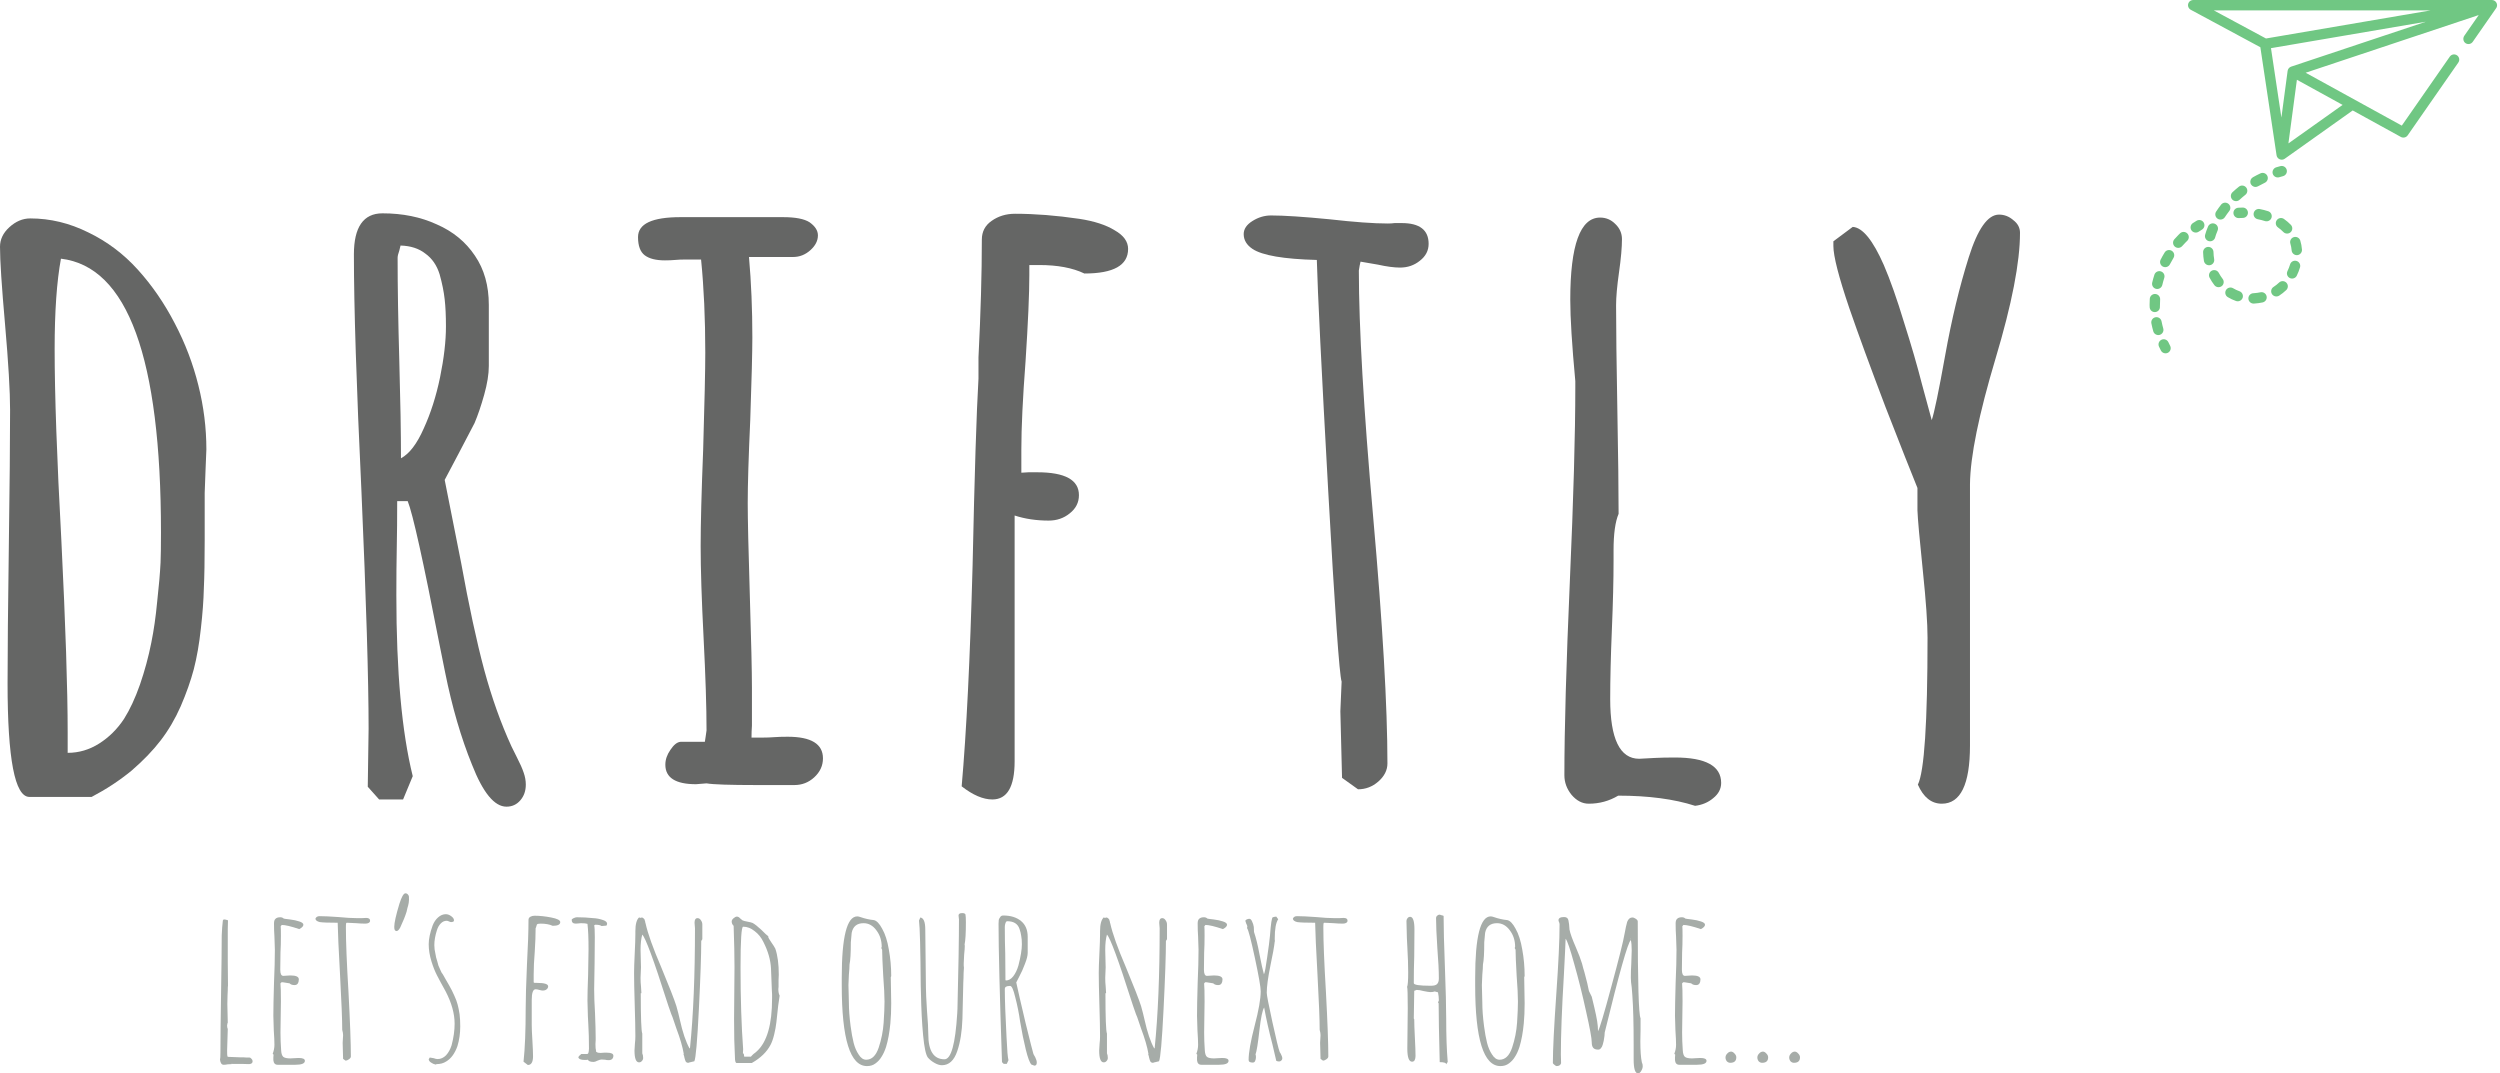 <svg width="375" height="161" viewBox="0 0 375 161" fill="none" xmlns="http://www.w3.org/2000/svg">
<path d="M0 37.022C0 39.056 0.252 42.934 0.757 48.656C1.261 54.419 1.513 58.7 1.513 61.497C1.513 66.032 1.45 72.855 1.324 81.967C1.198 91.037 1.135 97.881 1.135 102.501C1.135 113.859 2.228 119.538 4.413 119.538H13.744C15.93 118.394 17.926 117.08 19.733 115.596C21.499 114.071 22.949 112.566 24.084 111.083C25.261 109.557 26.269 107.841 27.11 105.934C27.951 103.984 28.602 102.14 29.064 100.403C29.527 98.623 29.884 96.567 30.136 94.236C30.388 92.033 30.535 90.041 30.577 88.261C30.662 86.438 30.703 84.065 30.703 81.141V73.957L30.83 70.524L30.956 67.409C30.956 64.188 30.556 60.989 29.758 57.81C28.959 54.589 27.782 51.495 26.227 48.529C24.672 45.52 22.823 42.828 20.679 40.455C18.536 38.082 16.056 36.217 13.24 34.861C10.424 33.462 7.524 32.763 4.539 32.763C3.404 32.763 2.354 33.208 1.387 34.098C0.462 34.946 0 35.92 0 37.022ZM10.15 109.811C10.15 103.412 9.835 93.834 9.205 81.077C8.532 68.702 8.196 59.124 8.196 52.343C8.196 46.749 8.511 42.235 9.142 38.802C19.145 39.989 24.147 53.678 24.147 79.869C24.147 81.861 24.126 83.366 24.084 84.383C24 86.036 23.831 87.985 23.579 90.231C23.369 92.478 23.075 94.533 22.697 96.398C22.276 98.517 21.709 100.615 20.994 102.691C20.28 104.726 19.481 106.442 18.599 107.841C17.59 109.366 16.35 110.595 14.879 111.528C13.408 112.46 11.832 112.926 10.15 112.926V109.811Z" fill="#656665"/>
<path d="M75.971 121C76.811 121 77.505 120.682 78.051 120.046C78.598 119.411 78.871 118.627 78.871 117.694C78.871 117.101 78.766 116.508 78.556 115.914C78.345 115.279 78.009 114.516 77.547 113.626L76.727 111.973C75.13 108.498 73.764 104.662 72.629 100.466C71.494 96.228 70.338 90.867 69.162 84.383L66.703 71.986L68.72 68.172L71.179 63.468C71.683 62.281 72.167 60.861 72.629 59.209C73.092 57.556 73.323 56.115 73.323 54.886V45.731C73.323 42.849 72.629 40.391 71.242 38.357C69.855 36.281 67.943 34.712 65.505 33.653C63.109 32.551 60.398 32 57.372 32C54.514 32 53.085 34.056 53.085 38.166C53.085 46.007 53.463 57.874 54.22 73.766C54.934 90.126 55.291 101.971 55.291 109.303L55.165 118.012L56.868 119.919H60.461L61.911 116.423C60.272 109.811 59.453 100.763 59.453 89.278C59.453 86.566 59.474 84.171 59.516 82.094C59.558 80.018 59.579 77.708 59.579 75.165H61.155C61.911 77.03 63.487 84.129 65.883 96.461L66.766 100.848C67.817 106.061 69.162 110.68 70.801 114.706C72.44 118.902 74.163 121 75.971 121ZM66.892 48.974C66.892 51.177 66.598 53.72 66.009 56.602C65.421 59.442 64.601 62.006 63.551 64.294C62.542 66.583 61.407 68.066 60.146 68.744C60.146 64.93 60.062 60.035 59.894 54.059C59.726 48.126 59.642 42.998 59.642 38.675C59.642 38.421 59.726 38.06 59.894 37.594L60.083 36.831C61.596 36.874 62.836 37.276 63.803 38.039C64.811 38.76 65.526 39.798 65.946 41.154C66.325 42.511 66.577 43.761 66.703 44.905C66.829 46.007 66.892 47.363 66.892 48.974Z" fill="#656665"/>
<path d="M112.79 103.136C112.79 100.805 112.685 96.207 112.474 89.341C112.264 82.476 112.159 77.856 112.159 75.483C112.159 72.686 112.285 68.532 112.537 63.023C112.748 56.878 112.853 52.745 112.853 50.626C112.853 46.388 112.685 42.362 112.348 38.548H118.968C119.935 38.548 120.797 38.209 121.553 37.531C122.31 36.853 122.688 36.111 122.688 35.306C122.688 34.585 122.268 33.928 121.427 33.335C120.628 32.826 119.304 32.572 117.455 32.572H102.072C97.827 32.572 95.704 33.568 95.704 35.56C95.704 36.874 96.04 37.785 96.713 38.294C97.385 38.802 98.394 39.056 99.739 39.056C100.285 39.056 100.79 39.035 101.252 38.993C101.715 38.95 102.198 38.929 102.702 38.929H105.161C105.581 43.125 105.792 47.787 105.792 52.915C105.792 55.458 105.686 60.289 105.476 67.409C105.224 73.809 105.098 78.64 105.098 81.904C105.098 85.336 105.245 89.935 105.539 95.699C105.834 101.462 105.981 106.082 105.981 109.557L105.855 110.447L105.728 111.274H102.072C101.567 111.316 101.063 111.719 100.559 112.481C100.054 113.202 99.802 113.944 99.802 114.706C99.802 116.656 101.336 117.631 104.404 117.631L105.981 117.504C106.947 117.673 109.448 117.758 113.483 117.758H119.157C120.292 117.758 121.28 117.376 122.12 116.614C123.003 115.808 123.444 114.855 123.444 113.753C123.444 111.591 121.679 110.511 118.149 110.511C117.35 110.511 116.677 110.532 116.131 110.574C115.585 110.617 115.017 110.638 114.429 110.638H112.727C112.727 110.002 112.748 109.409 112.79 108.858V107.014V103.136Z" fill="#656665"/>
<path d="M153.202 67.409C153.202 64.146 153.412 59.738 153.833 54.186C154.211 48.38 154.4 44.079 154.4 41.281V39.756H155.913C158.645 39.756 160.894 40.179 162.659 41.027C167.03 41.027 169.216 39.798 169.216 37.34C169.216 36.238 168.543 35.306 167.198 34.543C165.896 33.738 164.13 33.166 161.903 32.826C158.456 32.318 155.241 32.064 152.257 32.064C150.912 32.064 149.735 32.424 148.726 33.144C147.759 33.822 147.276 34.755 147.276 35.941C147.276 41.027 147.108 46.918 146.772 53.614V56.793C146.477 61.751 146.183 71.096 145.889 84.828C145.511 98.814 144.964 109.854 144.25 117.949C145.931 119.262 147.465 119.919 148.852 119.919C151.08 119.919 152.194 118.012 152.194 114.198V77.326C153.749 77.835 155.451 78.089 157.3 78.089C158.519 78.089 159.57 77.729 160.453 77.009C161.377 76.288 161.84 75.377 161.84 74.275C161.84 71.986 159.759 70.842 155.598 70.842H154.274L153.202 70.906V67.409Z" fill="#656665"/>
<path d="M201.18 111.655L201.306 116.677L203.702 118.394C204.837 118.394 205.846 118.012 206.728 117.249C207.653 116.444 208.115 115.533 208.115 114.516C208.115 105.997 207.401 93.664 205.972 77.517C204.543 61.37 203.828 49.058 203.828 40.582L203.954 39.819L204.081 39.247L206.665 39.692C208.01 39.989 209.124 40.137 210.007 40.137C211.142 40.137 212.129 39.798 212.97 39.12C213.853 38.442 214.294 37.594 214.294 36.577C214.294 34.501 212.949 33.462 210.259 33.462H209.187C208.893 33.505 208.557 33.526 208.179 33.526C206.077 33.526 203.156 33.314 199.415 32.89C195.506 32.509 192.585 32.318 190.652 32.318C189.685 32.318 188.76 32.593 187.878 33.144C186.995 33.695 186.554 34.352 186.554 35.115C186.554 36.005 186.995 36.747 187.878 37.34C189.349 38.315 192.564 38.866 197.524 38.993C197.65 43.824 198.217 55.331 199.226 73.512C200.235 91.651 200.907 101.229 201.243 102.246L201.054 106.696L201.18 111.655Z" fill="#656665"/>
<path d="M242.034 82.539C242.034 80.081 242.287 78.259 242.791 77.072C242.791 73.555 242.728 68.342 242.602 61.434C242.476 54.483 242.413 49.27 242.413 45.795C242.413 44.566 242.56 42.913 242.854 40.836C243.148 38.76 243.295 37.107 243.295 35.878C243.295 34.988 242.959 34.225 242.287 33.589C241.656 32.954 240.899 32.636 240.017 32.636C237.033 32.636 235.541 36.747 235.541 44.969C235.541 47.681 235.793 51.749 236.297 57.174V58.128C236.297 65.078 236.024 74.762 235.478 87.18C234.931 99.682 234.658 109.388 234.658 116.296C234.658 117.355 235.015 118.33 235.73 119.22C236.486 120.11 237.348 120.555 238.315 120.555C239.912 120.555 241.383 120.152 242.728 119.347C247.267 119.347 251.113 119.856 254.265 120.873C255.316 120.746 256.22 120.364 256.976 119.729C257.775 119.093 258.174 118.33 258.174 117.44C258.174 114.897 255.862 113.626 251.239 113.626C250.062 113.626 249.074 113.647 248.276 113.689L245.88 113.816C242.98 113.816 241.53 110.829 241.53 104.853C241.53 101.929 241.614 98.453 241.782 94.427C241.95 90.401 242.034 86.968 242.034 84.129V82.539Z" fill="#656665"/>
<path d="M295.497 72.622C295.54 68.469 296.821 62.175 299.343 53.741C301.781 45.604 303 39.332 303 34.924C303 34.161 302.664 33.526 301.991 33.017C301.361 32.466 300.646 32.191 299.848 32.191C298.166 32.191 296.653 34.331 295.308 38.611C293.921 43.019 292.744 47.914 291.778 53.296C290.811 58.679 290.139 61.921 289.76 63.023C289.55 62.218 289.067 60.438 288.31 57.683C287.596 54.886 286.692 51.771 285.599 48.338C284.548 44.863 283.54 42.002 282.573 39.756C280.934 36.026 279.379 34.119 277.908 34.034L275.007 36.196V36.895C275.007 38.421 275.806 41.536 277.403 46.24C278.748 50.139 280.556 55.076 282.825 61.052C285.137 66.986 286.734 71.033 287.617 73.194V76.564C287.659 77.793 287.932 80.844 288.436 85.718C288.899 90.168 289.13 93.474 289.13 95.635C289.13 108.392 288.646 115.745 287.68 117.694C288.52 119.601 289.718 120.555 291.273 120.555C294.089 120.555 295.497 117.652 295.497 111.846V72.622Z" fill="#656665"/>
<path d="M33.551 159.716C33.248 159.716 33.065 159.463 33 158.959C33.043 158.827 33.065 158.465 33.065 157.872C33.065 155.852 33.097 152.856 33.162 148.883C33.227 144.932 33.259 142.078 33.259 140.322L33.324 139.137L33.421 138.149C33.421 137.995 33.497 137.918 33.648 137.918C33.756 137.918 33.907 137.951 34.102 138.017L34.199 138.05C34.199 138.533 34.188 138.972 34.166 139.367V140.651V144.24C34.188 145.294 34.199 146.49 34.199 147.829C34.177 147.939 34.166 148.18 34.166 148.554L34.134 149.245C34.112 149.684 34.102 150.134 34.102 150.595C34.102 151.1 34.112 151.561 34.134 151.978L34.166 153.394L34.069 153.657L34.102 153.624C34.102 153.69 34.091 153.734 34.069 153.756V153.888C34.069 154.063 34.102 154.217 34.166 154.349L34.069 157.51V157.707C34.069 158.08 34.08 158.3 34.102 158.366C34.102 158.476 34.156 158.53 34.264 158.53L35.948 158.596C36.445 158.596 36.78 158.607 36.953 158.629C37.147 158.629 37.266 158.629 37.309 158.629H37.406C37.514 158.629 37.622 158.695 37.73 158.827C37.838 158.937 37.892 159.057 37.892 159.189C37.892 159.452 37.719 159.595 37.374 159.617C37.007 159.595 36.11 159.584 34.685 159.584L34.749 159.617C34.533 159.617 34.328 159.628 34.134 159.65C33.961 159.694 33.767 159.716 33.551 159.716Z" fill="#A6ACA8"/>
<path d="M41.651 159.716C41.263 159.716 41.047 159.485 41.003 159.024V158.596C41.025 158.487 41.036 158.355 41.036 158.201L40.906 158.07C41.079 157.609 41.165 157.159 41.165 156.72C41.165 156.215 41.133 155.49 41.068 154.546L41.003 152.373C41.003 151.276 41.036 149.629 41.1 147.434C41.187 145.48 41.23 143.823 41.23 142.462L41.165 140.487C41.122 139.894 41.1 139.235 41.1 138.511C41.1 138.182 41.176 137.951 41.327 137.82C41.478 137.666 41.716 137.589 42.04 137.589C42.256 137.589 42.429 137.655 42.558 137.787C42.602 137.809 42.915 137.852 43.498 137.918C44.038 137.984 44.502 138.083 44.891 138.215C45.301 138.346 45.507 138.511 45.507 138.709C45.507 138.928 45.301 139.148 44.891 139.367C43.66 138.95 42.785 138.741 42.267 138.741L42.105 138.939C42.127 139.137 42.137 139.609 42.137 140.355C42.137 141.299 42.116 142.144 42.072 142.89C42.051 143.659 42.04 144.515 42.04 145.459C42.04 146.073 42.191 146.38 42.494 146.38L43.012 146.348C43.185 146.326 43.368 146.315 43.563 146.315C44.405 146.315 44.826 146.512 44.826 146.907C44.826 147.149 44.772 147.357 44.664 147.533C44.556 147.687 44.394 147.763 44.178 147.763C43.854 147.763 43.606 147.676 43.433 147.5L42.396 147.335H42.234L42.072 147.5V147.599C42.116 147.972 42.137 148.839 42.137 150.2C42.137 151.056 42.127 151.835 42.105 152.538L42.072 154.876C42.072 155.732 42.105 156.61 42.17 157.51C42.191 158.015 42.299 158.355 42.494 158.53C42.688 158.684 43.044 158.761 43.563 158.761L44.146 158.728C44.34 158.706 44.556 158.695 44.794 158.695C45.42 158.695 45.733 158.838 45.733 159.123C45.733 159.518 45.258 159.716 44.308 159.716H41.651Z" fill="#A6ACA8"/>
<path d="M51.464 158.827L51.431 157.609C51.41 157.257 51.399 156.862 51.399 156.423C51.399 156.204 51.41 156.017 51.431 155.863L51.464 155.271C51.464 155.051 51.42 154.788 51.334 154.48C51.334 153.01 51.226 150.277 51.01 146.282C50.794 142.418 50.675 139.795 50.654 138.412C49.315 138.412 48.418 138.379 47.965 138.313C47.532 138.204 47.316 138.028 47.316 137.787C47.425 137.545 47.63 137.424 47.932 137.424C48.58 137.424 49.52 137.468 50.751 137.556C51.874 137.666 52.813 137.721 53.569 137.721H54.25L54.93 137.688C55.319 137.688 55.513 137.83 55.513 138.116C55.513 138.248 55.438 138.357 55.287 138.445C55.157 138.511 54.995 138.544 54.801 138.544C54.369 138.544 53.915 138.522 53.44 138.478L52.047 138.412C51.96 138.412 51.917 138.445 51.917 138.511C51.896 138.577 51.885 138.785 51.885 139.137C51.885 141.266 52.014 144.493 52.274 148.817C52.511 153.295 52.63 156.511 52.63 158.465C52.63 158.618 52.533 158.761 52.338 158.893C52.166 159.024 51.993 159.09 51.82 159.09L51.464 158.827Z" fill="#A6ACA8"/>
<path d="M59.235 139.532C59.17 139.444 59.138 139.279 59.138 139.038C59.138 138.423 59.397 137.26 59.916 135.548C60.24 134.538 60.531 134.022 60.79 134H60.855C60.985 134 61.093 134.055 61.179 134.165C61.266 134.252 61.32 134.362 61.341 134.494C61.363 134.823 61.352 135.13 61.309 135.416C61.266 135.679 61.201 135.943 61.114 136.206C61.05 136.47 61.006 136.656 60.985 136.766C60.79 137.402 60.477 138.182 60.045 139.104C59.851 139.477 59.657 139.663 59.462 139.663C59.397 139.663 59.322 139.62 59.235 139.532Z" fill="#A6ACA8"/>
<path d="M65.343 159.683C65.106 159.639 64.879 159.54 64.663 159.387C64.447 159.255 64.328 159.09 64.306 158.893L64.468 158.629C64.555 158.629 64.749 158.662 65.052 158.728C65.289 158.816 65.484 158.86 65.635 158.86C66.11 158.86 66.531 158.673 66.898 158.3C67.266 157.905 67.546 157.4 67.741 156.785C68.043 155.644 68.194 154.568 68.194 153.559C68.194 152.044 67.741 150.42 66.834 148.685C66.272 147.676 65.84 146.874 65.538 146.282C65.235 145.689 64.965 145.009 64.728 144.24C64.447 143.34 64.306 142.473 64.306 141.639C64.306 140.849 64.501 139.916 64.89 138.84C65.084 138.335 65.354 137.929 65.7 137.622C66.067 137.293 66.456 137.128 66.866 137.128C67.147 137.128 67.417 137.227 67.676 137.424C67.957 137.622 68.097 137.83 68.097 138.05C68.097 138.226 67.957 138.313 67.676 138.313C67.59 138.313 67.481 138.28 67.352 138.215C67.222 138.149 67.104 138.116 66.996 138.116C66.672 138.116 66.38 138.248 66.121 138.511C65.862 138.774 65.667 139.115 65.538 139.532C65.278 140.344 65.149 141.09 65.149 141.771C65.149 142.188 65.203 142.616 65.311 143.055C65.332 143.187 65.354 143.296 65.376 143.384C65.397 143.472 65.408 143.538 65.408 143.582L65.602 144.24L65.764 144.833L66.024 145.426C66.088 145.579 66.153 145.722 66.218 145.854C66.304 145.963 66.38 146.073 66.445 146.183L66.834 146.874C66.92 147.006 67.104 147.324 67.384 147.829C67.665 148.312 67.924 148.828 68.162 149.377C68.378 149.838 68.54 150.277 68.648 150.694C68.756 151.089 68.853 151.572 68.939 152.143C69.004 152.691 69.037 153.295 69.037 153.954C69.037 155.007 68.896 155.995 68.615 156.917C68.227 158.015 67.665 158.783 66.931 159.222C66.52 159.485 66.045 159.617 65.505 159.617L65.343 159.683ZM67.935 138.215C67.935 138.193 67.924 138.182 67.903 138.182V138.215H67.935Z" fill="#A6ACA8"/>
<path d="M78.529 159.255C78.745 157.257 78.853 154.59 78.853 151.254C78.853 149.783 78.918 147.566 79.048 144.602C79.199 141.859 79.275 139.652 79.275 137.984C79.275 137.787 79.361 137.633 79.534 137.523C79.728 137.413 79.944 137.359 80.182 137.359C80.938 137.359 81.769 137.446 82.676 137.622C83.584 137.798 84.037 138.028 84.037 138.313C84.037 138.687 83.659 138.873 82.903 138.873C82.428 138.654 81.823 138.544 81.089 138.544L80.7 138.577C80.635 138.599 80.581 138.632 80.538 138.676C80.516 138.72 80.495 138.785 80.473 138.873C80.43 139.049 80.387 139.17 80.344 139.235C80.344 140.223 80.3 141.387 80.214 142.726C80.106 144.021 80.052 145.173 80.052 146.183V147.335C80.052 147.423 80.225 147.456 80.57 147.434C81.672 147.434 82.223 147.61 82.223 147.961C82.223 148.137 82.136 148.29 81.964 148.422C81.812 148.532 81.64 148.587 81.445 148.587C81.316 148.587 81.132 148.554 80.894 148.488C80.678 148.422 80.495 148.389 80.344 148.389C79.955 148.389 79.76 148.927 79.76 150.002V153.723C79.76 154.25 79.793 155.029 79.858 156.061C79.922 157.115 79.955 157.905 79.955 158.432C79.955 159.31 79.696 159.749 79.177 159.749L78.529 159.255ZM89.059 159.288C88.562 159.288 88.271 159.178 88.184 158.959C88.076 158.959 87.99 158.97 87.925 158.991H87.666C87.191 158.991 86.888 158.882 86.759 158.662C86.759 158.509 86.845 158.377 87.018 158.267L87.18 158.102H88.119L88.249 157.971L88.314 157.674L88.346 157.279C88.346 155.94 88.314 154.744 88.249 153.69L88.184 152.472L88.119 150.068C88.119 149.212 88.152 147.928 88.217 146.216L88.281 142.396C88.281 140.728 88.227 139.455 88.119 138.577C87.925 138.511 87.601 138.478 87.147 138.478L86.791 138.511C86.661 138.533 86.521 138.544 86.37 138.544C85.96 138.544 85.754 138.357 85.754 137.984C85.754 137.896 85.852 137.809 86.046 137.721C86.24 137.633 86.402 137.589 86.532 137.589C87.353 137.589 88.173 137.633 88.994 137.721C89.491 137.743 89.988 137.841 90.484 138.017C90.873 138.149 91.068 138.335 91.068 138.577C91.068 138.621 91.035 138.709 90.971 138.84L90.225 138.906C90.074 138.774 89.761 138.709 89.286 138.709L89.124 138.807C89.189 139.005 89.221 139.587 89.221 140.552C89.221 142.001 89.21 143.307 89.189 144.471L89.124 148.389C89.124 149.377 89.167 150.573 89.253 151.978C89.318 153.58 89.351 154.788 89.351 155.6V156.028C89.329 156.182 89.318 156.379 89.318 156.621C89.318 157.126 89.351 157.433 89.415 157.543L89.383 157.609C89.383 157.828 89.621 157.938 90.096 157.938C90.29 157.938 90.452 157.927 90.582 157.905H91.068C91.694 157.905 92.007 158.059 92.007 158.366C92.007 158.563 91.942 158.728 91.813 158.86C91.683 158.97 91.51 159.024 91.294 159.024C91.1 159.024 90.927 159.002 90.776 158.959C90.603 158.937 90.42 158.926 90.225 158.926C90.096 158.926 89.901 158.98 89.642 159.09C89.383 159.222 89.189 159.288 89.059 159.288Z" fill="#A6ACA8"/>
<path d="M103.243 159.42C103.07 159.42 102.94 159.354 102.854 159.222C102.789 159.09 102.724 158.893 102.66 158.629C102.638 158.454 102.595 158.3 102.53 158.168L102.562 158.07C102.39 157.038 102.022 155.776 101.461 154.283L100.878 152.571C100.835 152.527 100.629 151.967 100.262 150.891L100.003 150.101C98.059 143.999 96.839 140.695 96.342 140.19C96.169 140.783 96.083 141.551 96.083 142.495C96.083 143 96.094 143.439 96.115 143.812L96.147 145.096L96.115 145.887C96.094 146.128 96.083 146.391 96.083 146.677C96.083 147.16 96.104 147.577 96.147 147.928C96.191 148.63 96.212 148.982 96.212 148.982H96.115C96.115 152.648 96.191 154.667 96.342 155.04V158.004C96.428 158.179 96.472 158.41 96.472 158.695C96.472 158.871 96.407 159.024 96.277 159.156C96.169 159.288 96.029 159.354 95.856 159.354C95.402 159.354 95.175 158.761 95.175 157.576L95.24 156.522C95.284 156.193 95.305 155.83 95.305 155.435C95.305 154.382 95.273 152.801 95.208 150.694C95.143 148.587 95.111 147.006 95.111 145.952C95.111 145.316 95.143 144.339 95.208 143.022C95.273 141.727 95.305 140.761 95.305 140.124V139.696C95.305 138.621 95.499 137.918 95.888 137.589L95.986 137.688L96.309 137.622C96.396 137.644 96.493 137.71 96.601 137.82C96.688 137.907 96.731 138.006 96.731 138.116L96.796 138.313C96.796 138.357 96.796 138.401 96.796 138.445C96.817 138.467 96.828 138.478 96.828 138.478C97.174 140.037 97.951 142.221 99.161 145.03C100.392 147.994 101.159 149.959 101.461 150.924C101.677 151.693 101.85 152.373 101.979 152.966C102.39 154.832 102.876 156.27 103.437 157.279L103.502 157.18C103.999 152.307 104.247 146.326 104.247 139.235L104.215 138.84C104.193 138.73 104.182 138.588 104.182 138.412C104.182 137.951 104.334 137.721 104.636 137.721C104.83 137.721 104.992 137.82 105.122 138.017C105.273 138.215 105.349 138.434 105.349 138.676V140.882L105.187 141.145C105.187 143.23 105.068 146.655 104.83 151.418C104.593 156.182 104.366 158.772 104.15 159.189L103.599 159.321V159.354L103.567 159.321L103.243 159.42Z" fill="#A6ACA8"/>
<path d="M110.499 159.452C110.326 159.452 110.24 159.156 110.24 158.563C110.153 157.049 110.11 155.139 110.11 152.834C110.11 151.385 110.121 150.09 110.143 148.949L110.175 145.063C110.175 143.395 110.132 141.332 110.045 138.873C109.851 138.698 109.754 138.478 109.754 138.215C109.754 138.061 109.84 137.907 110.013 137.754C110.207 137.578 110.38 137.49 110.531 137.49C110.704 137.49 110.866 137.578 111.017 137.754L111.374 138.05C111.503 138.116 111.752 138.182 112.119 138.248C112.486 138.313 112.745 138.379 112.896 138.445C113.22 138.621 113.652 138.961 114.192 139.466C114.711 139.993 115.067 140.322 115.262 140.454L115.229 140.52C115.251 140.651 115.413 140.937 115.715 141.376C115.953 141.705 116.147 142.012 116.298 142.298C116.644 143.307 116.817 144.613 116.817 146.216C116.817 146.501 116.806 146.754 116.784 146.973V147.763V148.027L116.752 148.356C116.752 148.773 116.817 149.102 116.946 149.344C116.817 150.046 116.655 151.374 116.46 153.328C116.396 153.899 116.288 154.502 116.136 155.139C115.985 155.776 115.802 156.302 115.586 156.72C115.024 157.795 114.084 158.706 112.767 159.452H110.499ZM112.637 158.498C112.788 158.322 112.929 158.179 113.058 158.07C113.058 158.07 113.134 158.015 113.285 157.905L113.544 157.674C115.056 156.291 115.812 153.657 115.812 149.772V149.146C115.791 148.971 115.78 148.784 115.78 148.587L115.65 145.261C115.586 143.988 115.208 142.671 114.516 141.31C114.192 140.629 113.75 140.08 113.188 139.663C112.648 139.224 112.076 139.005 111.471 139.005C111.212 139.005 111.082 141.035 111.082 145.096C111.082 149.794 111.212 153.888 111.471 157.378L111.439 158.004L111.568 158.07L111.633 158.498H112.637Z" fill="#A6ACA8"/>
<path d="M130.053 159.913C127.526 159.913 126.263 155.874 126.263 147.796V146.644C126.263 140.52 127.04 137.457 128.595 137.457C128.703 137.457 128.855 137.49 129.049 137.556C129.74 137.798 130.421 137.951 131.09 138.017C131.501 138.105 131.911 138.533 132.321 139.301C132.775 140.091 133.11 141.134 133.326 142.429C133.563 143.724 133.682 145.052 133.682 146.413L133.617 146.578C133.617 147.302 133.628 147.95 133.65 148.521L133.682 150.496C133.682 151.616 133.639 152.626 133.553 153.526C133.423 154.887 133.207 156.061 132.905 157.049C132.71 157.641 132.483 158.135 132.224 158.53C131.987 158.926 131.684 159.255 131.317 159.518C130.971 159.782 130.55 159.913 130.053 159.913ZM129.924 158.959C130.766 158.959 131.393 158.355 131.803 157.148C132.213 155.918 132.462 154.667 132.548 153.394C132.635 152.077 132.678 151.023 132.678 150.233C132.678 149.355 132.613 148.06 132.483 146.348C132.375 144.438 132.321 143.143 132.321 142.462L132.192 142.199L132.257 142.034C132.257 141.068 131.987 140.234 131.447 139.532C130.928 138.829 130.291 138.478 129.535 138.478C128.541 138.478 127.948 138.961 127.753 139.927C127.71 140.256 127.667 140.728 127.624 141.343C127.624 142.967 127.559 144.076 127.429 144.668C127.429 144.998 127.397 145.513 127.332 146.216L127.267 147.763C127.267 148.246 127.278 148.674 127.3 149.048L127.332 150.365C127.332 151.396 127.418 152.582 127.591 153.921C127.721 154.909 127.872 155.743 128.045 156.423C128.218 157.104 128.466 157.685 128.79 158.168C129.114 158.695 129.492 158.959 129.924 158.959Z" fill="#A6ACA8"/>
<path d="M141.286 159.782C140.941 159.782 140.563 159.661 140.152 159.42C139.763 159.2 139.44 158.937 139.18 158.629C138.878 158.234 138.64 157.126 138.468 155.304C138.295 153.482 138.187 151.396 138.144 149.048C138.144 148.521 138.133 148.126 138.111 147.862C138.068 142.352 137.982 139.093 137.852 138.083L138.046 137.622C138.543 137.688 138.792 138.291 138.792 139.433L138.889 148.159C138.889 148.773 138.943 149.937 139.051 151.649C139.18 153.185 139.245 154.349 139.245 155.139C139.245 157.641 140.055 158.893 141.675 158.893C142.669 158.893 143.306 156.588 143.587 151.978L143.619 151.32C143.77 145.283 143.846 140.816 143.846 137.918L143.813 137.622C143.792 137.534 143.781 137.435 143.781 137.326C143.781 137.084 143.965 136.963 144.332 136.963C144.591 136.963 144.753 137.029 144.818 137.161C144.861 137.38 144.883 137.765 144.883 138.313C144.883 139.982 144.818 141.101 144.688 141.672L144.721 141.87C144.721 142.155 144.688 142.594 144.623 143.187L144.559 144.504V144.833C144.58 144.921 144.591 145.03 144.591 145.162C144.548 145.689 144.526 146.194 144.526 146.677C144.505 146.83 144.494 147.072 144.494 147.401C144.451 149.487 144.407 151.298 144.364 152.834C144.299 154.744 144.04 156.357 143.587 157.674C143.111 159.079 142.345 159.782 141.286 159.782Z" fill="#A6ACA8"/>
<path d="M154.706 159.683C154.447 159.398 154.166 158.64 153.864 157.411C153.561 156.182 153.281 154.799 153.021 153.262C152.849 152.011 152.6 150.771 152.276 149.541C152.017 148.444 151.769 147.895 151.531 147.895H151.434C150.959 147.895 150.721 148.049 150.721 148.356C150.721 149.937 150.808 152.34 150.98 155.567C151.067 157.543 151.164 158.695 151.272 159.024L151.013 159.584H150.559L150.3 159.321C149.954 149.179 149.782 142.265 149.782 138.577C149.782 138.335 149.792 138.138 149.814 137.984C149.857 137.83 149.933 137.688 150.041 137.556C150.127 137.402 150.278 137.326 150.494 137.326C151.596 137.326 152.481 137.6 153.151 138.149C153.821 138.698 154.155 139.488 154.155 140.52V142.923C154.155 143.34 154.015 143.9 153.734 144.602C153.475 145.305 153.183 145.952 152.859 146.545L152.438 147.368C152.676 148.488 153.14 150.507 153.831 153.427C154.544 156.324 154.933 157.861 154.998 158.037C155.019 158.059 155.041 158.113 155.063 158.201C155.106 158.289 155.181 158.421 155.289 158.596C155.441 158.904 155.516 159.167 155.516 159.387C155.516 159.694 155.397 159.848 155.16 159.848L154.706 159.683ZM150.883 147.072C151.294 147.072 151.661 146.863 151.985 146.446C152.309 146.029 152.568 145.491 152.762 144.833C153.108 143.494 153.281 142.429 153.281 141.639C153.281 141.134 153.248 140.717 153.183 140.388C153.14 140.059 153.054 139.707 152.924 139.334C152.665 138.566 152.05 138.182 151.078 138.182C150.97 138.182 150.883 138.28 150.818 138.478C150.754 138.654 150.721 138.84 150.721 139.038C150.721 140.509 150.743 141.837 150.786 143.022C150.808 144.207 150.818 145.535 150.818 147.006L150.883 147.072Z" fill="#A6ACA8"/>
<path d="M172.945 159.42C172.772 159.42 172.642 159.354 172.556 159.222C172.491 159.09 172.426 158.893 172.362 158.629C172.34 158.454 172.297 158.3 172.232 158.168L172.264 158.07C172.092 157.038 171.724 155.776 171.163 154.283L170.58 152.571C170.536 152.527 170.331 151.967 169.964 150.891L169.705 150.101C167.761 143.999 166.541 140.695 166.044 140.19C165.871 140.783 165.785 141.551 165.785 142.495C165.785 143 165.795 143.439 165.817 143.812L165.849 145.096L165.817 145.887C165.795 146.128 165.785 146.391 165.785 146.677C165.785 147.16 165.806 147.577 165.849 147.928C165.893 148.63 165.914 148.982 165.914 148.982H165.817C165.817 152.648 165.893 154.667 166.044 155.04V158.004C166.13 158.179 166.173 158.41 166.173 158.695C166.173 158.871 166.109 159.024 165.979 159.156C165.871 159.288 165.731 159.354 165.558 159.354C165.104 159.354 164.877 158.761 164.877 157.576L164.942 156.522C164.985 156.193 165.007 155.83 165.007 155.435C165.007 154.382 164.975 152.801 164.91 150.694C164.845 148.587 164.813 147.006 164.813 145.952C164.813 145.316 164.845 144.339 164.91 143.022C164.975 141.727 165.007 140.761 165.007 140.124V139.696C165.007 138.621 165.201 137.918 165.59 137.589L165.687 137.688L166.011 137.622C166.098 137.644 166.195 137.71 166.303 137.82C166.389 137.907 166.433 138.006 166.433 138.116L166.497 138.313C166.497 138.357 166.497 138.401 166.497 138.445C166.519 138.467 166.53 138.478 166.53 138.478C166.875 140.037 167.653 142.221 168.863 145.03C170.094 147.994 170.86 149.959 171.163 150.924C171.379 151.693 171.552 152.373 171.681 152.966C172.092 154.832 172.578 156.27 173.139 157.279L173.204 157.18C173.701 152.307 173.949 146.326 173.949 139.235L173.917 138.84C173.895 138.73 173.884 138.588 173.884 138.412C173.884 137.951 174.036 137.721 174.338 137.721C174.532 137.721 174.694 137.82 174.824 138.017C174.975 138.215 175.051 138.434 175.051 138.676V140.882L174.889 141.145C174.889 143.23 174.77 146.655 174.532 151.418C174.295 156.182 174.068 158.772 173.852 159.189L173.301 159.321V159.354L173.269 159.321L172.945 159.42Z" fill="#A6ACA8"/>
<path d="M180.201 159.716C179.812 159.716 179.596 159.485 179.553 159.024V158.596C179.574 158.487 179.585 158.355 179.585 158.201L179.456 158.07C179.628 157.609 179.715 157.159 179.715 156.72C179.715 156.215 179.682 155.49 179.618 154.546L179.553 152.373C179.553 151.276 179.585 149.629 179.65 147.434C179.736 145.48 179.78 143.823 179.78 142.462L179.715 140.487C179.672 139.894 179.65 139.235 179.65 138.511C179.65 138.182 179.726 137.951 179.877 137.82C180.028 137.666 180.266 137.589 180.59 137.589C180.806 137.589 180.978 137.655 181.108 137.787C181.151 137.809 181.464 137.852 182.048 137.918C182.588 137.984 183.052 138.083 183.441 138.215C183.851 138.346 184.056 138.511 184.056 138.709C184.056 138.928 183.851 139.148 183.441 139.367C182.21 138.95 181.335 138.741 180.816 138.741L180.654 138.939C180.676 139.137 180.687 139.609 180.687 140.355C180.687 141.299 180.665 142.144 180.622 142.89C180.6 143.659 180.59 144.515 180.59 145.459C180.59 146.073 180.741 146.38 181.043 146.38L181.562 146.348C181.734 146.326 181.918 146.315 182.112 146.315C182.955 146.315 183.376 146.512 183.376 146.907C183.376 147.149 183.322 147.357 183.214 147.533C183.106 147.687 182.944 147.763 182.728 147.763C182.404 147.763 182.156 147.676 181.983 147.5L180.946 147.335H180.784L180.622 147.5V147.599C180.665 147.972 180.687 148.839 180.687 150.2C180.687 151.056 180.676 151.835 180.654 152.538L180.622 154.876C180.622 155.732 180.654 156.61 180.719 157.51C180.741 158.015 180.849 158.355 181.043 158.53C181.238 158.684 181.594 158.761 182.112 158.761L182.696 158.728C182.89 158.706 183.106 158.695 183.344 158.695C183.97 158.695 184.283 158.838 184.283 159.123C184.283 159.518 183.808 159.716 182.858 159.716H180.201Z" fill="#A6ACA8"/>
<path d="M187.907 159.387C187.497 159.387 187.292 159.255 187.292 158.991C187.292 157.894 187.594 156.182 188.199 153.855C188.804 151.55 189.106 149.827 189.106 148.685C189.106 148.071 188.814 146.402 188.231 143.68C187.648 140.959 187.259 139.477 187.065 139.235V139.104C187.086 139.082 187.097 139.06 187.097 139.038C187.097 139.016 187.097 139.005 187.097 139.005C187.097 138.873 187.043 138.72 186.935 138.544C186.849 138.28 186.806 138.149 186.806 138.149C186.806 138.061 186.87 137.984 187 137.918C187.151 137.852 187.281 137.82 187.389 137.82C187.562 137.82 187.702 137.951 187.81 138.215C187.94 138.478 188.026 138.752 188.069 139.038L188.102 139.795C188.404 140.695 188.674 141.793 188.912 143.088C189.192 144.537 189.419 145.557 189.592 146.15C189.722 145.887 189.884 145.03 190.078 143.582C190.294 142.133 190.434 141.046 190.499 140.322C190.629 138.544 190.769 137.633 190.92 137.589C190.92 137.589 191.007 137.567 191.18 137.523L191.439 137.49L191.73 137.885C191.385 138.39 191.212 139.356 191.212 140.783V140.98L191.244 141.178L191.212 141.211C191.126 142.001 190.91 143.209 190.564 144.833C190.197 146.633 190.013 147.994 190.013 148.916C190.013 149.267 190.294 150.727 190.856 153.295C191.417 155.863 191.784 157.367 191.957 157.806C191.957 157.828 192.011 157.916 192.119 158.07C192.27 158.355 192.346 158.585 192.346 158.761C192.346 158.893 192.292 159.002 192.184 159.09C192.098 159.178 191.99 159.222 191.86 159.222C191.709 159.222 191.568 159.189 191.439 159.123L190.856 156.621C190.337 154.645 189.927 152.812 189.624 151.122C189.365 151.517 189.128 152.659 188.912 154.546C188.696 156.5 188.501 157.707 188.328 158.168C188.372 158.256 188.393 158.388 188.393 158.563C188.393 158.783 188.35 158.98 188.264 159.156C188.199 159.31 188.08 159.387 187.907 159.387Z" fill="#A6ACA8"/>
<path d="M198.081 158.827L198.049 157.609C198.027 157.257 198.016 156.862 198.016 156.423C198.016 156.204 198.027 156.017 198.049 155.863L198.081 155.271C198.081 155.051 198.038 154.788 197.952 154.48C197.952 153.01 197.844 150.277 197.628 146.282C197.412 142.418 197.293 139.795 197.271 138.412C195.932 138.412 195.036 138.379 194.582 138.313C194.15 138.204 193.934 138.028 193.934 137.787C194.042 137.545 194.247 137.424 194.55 137.424C195.198 137.424 196.137 137.468 197.368 137.556C198.492 137.666 199.431 137.721 200.187 137.721H200.868L201.548 137.688C201.937 137.688 202.131 137.83 202.131 138.116C202.131 138.248 202.056 138.357 201.904 138.445C201.775 138.511 201.613 138.544 201.418 138.544C200.986 138.544 200.533 138.522 200.058 138.478L198.664 138.412C198.578 138.412 198.535 138.445 198.535 138.511C198.513 138.577 198.502 138.785 198.502 139.137C198.502 141.266 198.632 144.493 198.891 148.817C199.129 153.295 199.248 156.511 199.248 158.465C199.248 158.618 199.15 158.761 198.956 158.893C198.783 159.024 198.61 159.09 198.438 159.09L198.081 158.827Z" fill="#A6ACA8"/>
<path d="M216.93 159.65C216.93 159.43 216.606 159.321 215.958 159.321C215.85 155.26 215.796 152.318 215.796 150.496L215.699 150.365L215.829 150.068C215.829 149.673 215.785 149.267 215.699 148.85L215.213 148.718C215.019 148.784 214.803 148.817 214.565 148.817C214.392 148.817 214.036 148.762 213.496 148.652C213.129 148.543 212.794 148.488 212.491 148.488L212.135 148.62C212.135 149.388 212.124 150.079 212.103 150.694C212.081 151.309 212.07 152 212.07 152.768L212.135 152.9C212.135 153.515 212.167 154.437 212.232 155.666C212.297 156.873 212.329 157.784 212.329 158.399C212.329 158.64 212.286 158.849 212.2 159.024C212.113 159.178 211.984 159.255 211.811 159.255C211.336 159.255 211.098 158.596 211.098 157.279C211.098 156.16 211.109 155.15 211.131 154.25L211.163 151.254C211.163 149.256 211.131 148.18 211.066 148.027C211.174 147.807 211.228 147.083 211.228 145.854C211.228 144.8 211.185 143.516 211.098 142.001L211.033 140.717L210.969 138.149C210.969 137.995 211.023 137.852 211.131 137.721C211.239 137.589 211.368 137.523 211.519 137.523C211.951 137.523 212.167 138.16 212.167 139.433C212.167 140.926 212.157 142.276 212.135 143.483C212.092 144.69 212.07 146.018 212.07 147.467C212.07 147.73 212.891 147.862 214.533 147.862H214.662C215.073 147.862 215.364 147.785 215.537 147.632C215.731 147.456 215.829 147.171 215.829 146.776C215.829 145.612 215.753 144.098 215.602 142.232C215.472 140.212 215.407 138.698 215.407 137.688C215.407 137.556 215.461 137.446 215.569 137.359C215.677 137.249 215.807 137.194 215.958 137.194L216.25 137.293C216.401 137.315 216.498 137.348 216.541 137.391C216.541 139.104 216.606 141.661 216.736 145.063C216.865 148.488 216.93 151.056 216.93 152.768C216.93 155.359 217.006 157.532 217.157 159.288L216.93 159.65ZM214.889 147.401L214.954 147.467H214.889V147.401Z" fill="#A6ACA8"/>
<path d="M225.067 159.913C222.54 159.913 221.276 155.874 221.276 147.796V146.644C221.276 140.52 222.054 137.457 223.609 137.457C223.717 137.457 223.868 137.49 224.063 137.556C224.754 137.798 225.434 137.951 226.104 138.017C226.514 138.105 226.925 138.533 227.335 139.301C227.789 140.091 228.123 141.134 228.339 142.429C228.577 143.724 228.696 145.052 228.696 146.413L228.631 146.578C228.631 147.302 228.642 147.95 228.663 148.521L228.696 150.496C228.696 151.616 228.653 152.626 228.566 153.526C228.437 154.887 228.221 156.061 227.918 157.049C227.724 157.641 227.497 158.135 227.238 158.53C227 158.926 226.698 159.255 226.331 159.518C225.985 159.782 225.564 159.913 225.067 159.913ZM224.937 158.959C225.78 158.959 226.406 158.355 226.817 157.148C227.227 155.918 227.475 154.667 227.562 153.394C227.648 152.077 227.691 151.023 227.691 150.233C227.691 149.355 227.627 148.06 227.497 146.348C227.389 144.438 227.335 143.143 227.335 142.462L227.205 142.199L227.27 142.034C227.27 141.068 227 140.234 226.46 139.532C225.942 138.829 225.305 138.478 224.549 138.478C223.555 138.478 222.961 138.961 222.767 139.927C222.724 140.256 222.68 140.728 222.637 141.343C222.637 142.967 222.572 144.076 222.443 144.668C222.443 144.998 222.41 145.513 222.346 146.216L222.281 147.763C222.281 148.246 222.292 148.674 222.313 149.048L222.346 150.365C222.346 151.396 222.432 152.582 222.605 153.921C222.734 154.909 222.886 155.743 223.058 156.423C223.231 157.104 223.479 157.685 223.803 158.168C224.127 158.695 224.505 158.959 224.937 158.959Z" fill="#A6ACA8"/>
<path d="M245.696 161C245.264 161 245.048 160.298 245.048 158.893V156.72C245.048 153.559 244.983 151.089 244.853 149.311L244.756 148.093C244.67 147.544 244.626 147.061 244.626 146.644C244.626 145.898 244.648 145.217 244.691 144.602L244.756 142.561C244.756 141.88 244.713 141.365 244.626 141.013C244.194 141.321 242.888 145.941 240.706 154.876L240.674 155.37C240.609 155.918 240.522 156.357 240.414 156.687C240.35 156.928 240.252 157.115 240.123 157.246C240.015 157.378 239.885 157.444 239.734 157.444C239.389 157.444 239.14 157.356 238.989 157.18C238.838 157.005 238.762 156.73 238.762 156.357C238.762 155.765 238.481 154.228 237.92 151.748C237.38 149.267 236.786 146.885 236.138 144.602C235.511 142.32 235.079 141.057 234.842 140.816C234.82 141.584 234.734 143.395 234.583 146.249C234.28 151.298 234.129 155.271 234.129 158.168L234.162 159.485C234.075 159.771 233.848 159.913 233.481 159.913C233.416 159.913 233.308 159.848 233.157 159.716C233.006 159.606 232.93 159.518 232.93 159.452C232.93 157.477 233.103 154.009 233.449 149.048C233.773 144.438 233.935 140.98 233.935 138.676C233.935 138.566 233.913 138.456 233.87 138.346C233.805 138.215 233.773 138.116 233.773 138.05C233.773 137.721 234.054 137.556 234.615 137.556C234.982 137.556 235.198 137.721 235.263 138.05C235.349 138.489 235.393 138.818 235.393 139.038L235.425 139.433C235.533 140.004 235.846 140.882 236.365 142.067C236.775 143.011 237.088 143.834 237.304 144.537C237.434 145.063 237.553 145.491 237.661 145.821C238.006 147.094 238.233 148.038 238.341 148.652L238.762 149.509C238.827 149.838 238.957 150.376 239.151 151.122C239.345 151.956 239.486 152.637 239.572 153.163C239.659 153.69 239.702 154.195 239.702 154.678C239.939 154.305 240.609 152.066 241.71 147.961C242.834 143.834 243.492 141.2 243.687 140.059C243.708 140.015 243.719 139.96 243.719 139.894C243.741 139.806 243.762 139.696 243.784 139.565C243.827 139.279 243.924 138.851 244.076 138.28C244.248 137.841 244.508 137.622 244.853 137.622C245.004 137.622 245.177 137.688 245.372 137.82C245.566 137.951 245.663 138.083 245.663 138.215C245.663 147.368 245.803 152.209 246.084 152.735V154.448C246.063 154.952 246.052 155.534 246.052 156.193C246.052 157.598 246.127 158.651 246.279 159.354C246.3 159.376 246.311 159.409 246.311 159.452C246.333 159.496 246.354 159.551 246.376 159.617C246.397 159.705 246.408 159.804 246.408 159.913C246.408 160.155 246.333 160.396 246.181 160.638C246.052 160.879 245.89 161 245.696 161ZM244.626 140.816H244.594L244.529 140.849L244.626 140.882V140.816Z" fill="#A6ACA8"/>
<path d="M251.896 159.716C251.507 159.716 251.291 159.485 251.248 159.024V158.596C251.27 158.487 251.281 158.355 251.281 158.201L251.151 158.07C251.324 157.609 251.41 157.159 251.41 156.72C251.41 156.215 251.378 155.49 251.313 154.546L251.248 152.373C251.248 151.276 251.281 149.629 251.345 147.434C251.432 145.48 251.475 143.823 251.475 142.462L251.41 140.487C251.367 139.894 251.345 139.235 251.345 138.511C251.345 138.182 251.421 137.951 251.572 137.82C251.723 137.666 251.961 137.589 252.285 137.589C252.501 137.589 252.674 137.655 252.803 137.787C252.846 137.809 253.16 137.852 253.743 137.918C254.283 137.984 254.747 138.083 255.136 138.215C255.546 138.346 255.752 138.511 255.752 138.709C255.752 138.928 255.546 139.148 255.136 139.367C253.905 138.95 253.03 138.741 252.512 138.741L252.35 138.939C252.371 139.137 252.382 139.609 252.382 140.355C252.382 141.299 252.36 142.144 252.317 142.89C252.296 143.659 252.285 144.515 252.285 145.459C252.285 146.073 252.436 146.38 252.738 146.38L253.257 146.348C253.43 146.326 253.613 146.315 253.808 146.315C254.65 146.315 255.071 146.512 255.071 146.907C255.071 147.149 255.017 147.357 254.909 147.533C254.801 147.687 254.639 147.763 254.423 147.763C254.099 147.763 253.851 147.676 253.678 147.5L252.641 147.335H252.479L252.317 147.5V147.599C252.36 147.972 252.382 148.839 252.382 150.2C252.382 151.056 252.371 151.835 252.35 152.538L252.317 154.876C252.317 155.732 252.35 156.61 252.414 157.51C252.436 158.015 252.544 158.355 252.738 158.53C252.933 158.684 253.289 158.761 253.808 158.761L254.391 158.728C254.585 158.706 254.801 158.695 255.039 158.695C255.665 158.695 255.978 158.838 255.978 159.123C255.978 159.518 255.503 159.716 254.553 159.716H251.896Z" fill="#A6ACA8"/>
<path d="M259.538 159.42C259.343 159.42 259.171 159.343 259.019 159.189C258.89 159.013 258.825 158.827 258.825 158.629C258.825 158.41 258.911 158.212 259.084 158.037C259.257 157.839 259.451 157.74 259.667 157.74C259.84 157.74 260.013 157.839 260.186 158.037C260.358 158.212 260.445 158.399 260.445 158.596C260.445 159.145 260.142 159.42 259.538 159.42Z" fill="#A6ACA8"/>
<path d="M264.315 159.42C264.121 159.42 263.948 159.343 263.797 159.189C263.667 159.013 263.602 158.827 263.602 158.629C263.602 158.41 263.689 158.212 263.862 158.037C264.034 157.839 264.229 157.74 264.445 157.74C264.618 157.74 264.79 157.839 264.963 158.037C265.136 158.212 265.222 158.399 265.222 158.596C265.222 159.145 264.92 159.42 264.315 159.42Z" fill="#A6ACA8"/>
<path d="M269.093 159.42C268.898 159.42 268.726 159.343 268.574 159.189C268.445 159.013 268.38 158.827 268.38 158.629C268.38 158.41 268.466 158.212 268.639 158.037C268.812 157.839 269.006 157.74 269.222 157.74C269.395 157.74 269.568 157.839 269.741 158.037C269.914 158.212 270 158.399 270 158.596C270 159.145 269.698 159.42 269.093 159.42Z" fill="#A6ACA8"/>
<path d="M373.78 0H329.008C328.771 0 328.537 0.094 328.384 0.276C328.051 0.674 328.199 1.242 328.609 1.463L339.052 7.086C339.053 7.086 339.054 7.087 339.054 7.089L341.485 23.297C341.572 23.859 342.239 24.147 342.705 23.816L352.904 16.57C352.905 16.569 352.906 16.569 352.908 16.569L360.135 20.544C360.479 20.734 360.924 20.63 361.148 20.307L368.747 9.383C368.993 9.031 368.906 8.546 368.553 8.3C368.2 8.055 367.716 8.142 367.47 8.495L360.273 18.841C360.272 18.842 360.27 18.843 360.268 18.842L345.855 10.915C345.852 10.913 345.853 10.909 345.856 10.908L371.799 2.26C371.802 2.259 371.805 2.263 371.803 2.266L369.652 5.358C369.408 5.709 369.465 6.206 369.81 6.459C370.164 6.718 370.66 6.634 370.909 6.276L374.425 1.222C374.447 1.19 374.466 1.156 374.484 1.121C374.736 0.608 374.347 0 373.78 0ZM351.386 15.733C351.389 15.734 351.389 15.738 351.386 15.739L343.269 21.507C343.266 21.509 343.263 21.506 343.263 21.503L344.534 11.97C344.534 11.967 344.537 11.966 344.54 11.967L351.386 15.733ZM363.842 3.272L343.668 9.997C343.39 10.09 343.182 10.341 343.143 10.632L342.213 17.609C342.212 17.614 342.206 17.614 342.205 17.609L340.648 7.229C340.648 7.226 340.649 7.225 340.651 7.224L363.841 3.265C363.845 3.264 363.847 3.271 363.842 3.272ZM364.563 1.563L339.899 5.774C339.899 5.774 339.898 5.774 339.897 5.774L332.077 1.563C332.073 1.561 332.075 1.556 332.079 1.556H364.563C364.567 1.556 364.568 1.563 364.563 1.563Z" fill="#70C783"/>
<path d="M336.402 31.133C336.184 31.137 335.961 31.145 335.741 31.16C335.313 31.188 334.988 31.557 335.015 31.986C335.042 32.398 335.384 32.714 335.791 32.714C335.808 32.714 335.825 32.714 335.842 32.712C336.036 32.7 336.233 32.692 336.425 32.689C336.855 32.683 337.198 32.329 337.191 31.9C337.185 31.47 336.829 31.125 336.402 31.133Z" fill="#70C783"/>
<path d="M340.225 31.682C339.821 31.551 339.398 31.442 338.966 31.357C338.544 31.274 338.135 31.549 338.053 31.971C337.97 32.392 338.245 32.801 338.666 32.884C339.038 32.956 339.4 33.05 339.745 33.162C340.148 33.292 340.594 33.065 340.725 32.662C340.857 32.253 340.633 31.814 340.225 31.682Z" fill="#70C783"/>
<path d="M332.125 38.882C332.065 38.527 332.029 38.161 332.021 37.794C332.011 37.365 331.654 37.025 331.225 37.035C330.796 37.044 330.456 37.401 330.466 37.83C330.476 38.273 330.518 38.715 330.592 39.144C330.663 39.562 331.072 39.852 331.49 39.779C331.914 39.707 332.198 39.305 332.125 38.882Z" fill="#70C783"/>
<path d="M335.921 43.686C335.592 43.569 335.272 43.418 334.97 43.238C334.601 43.017 334.124 43.137 333.903 43.505C333.682 43.874 333.802 44.352 334.171 44.573C334.561 44.806 334.975 45.001 335.4 45.152C335.822 45.301 336.293 45.054 336.411 44.624C336.517 44.236 336.299 43.82 335.921 43.686Z" fill="#70C783"/>
<path d="M336.93 28.127C336.663 27.791 336.174 27.734 335.837 28.001C335.507 28.263 335.184 28.542 334.876 28.829C334.561 29.122 334.544 29.614 334.837 29.928C335.125 30.238 335.626 30.256 335.936 29.967C336.214 29.708 336.506 29.457 336.805 29.22C337.141 28.953 337.197 28.464 336.93 28.127Z" fill="#70C783"/>
<path d="M333.395 41.83C333.179 41.55 332.984 41.247 332.815 40.928C332.614 40.548 332.143 40.403 331.764 40.604C331.384 40.805 331.239 41.276 331.44 41.655C331.65 42.053 331.894 42.432 332.165 42.781C332.444 43.143 332.992 43.182 333.321 42.864C333.603 42.592 333.634 42.139 333.395 41.83Z" fill="#70C783"/>
<path d="M332.229 33.566C331.833 33.398 331.376 33.582 331.208 33.977C331.022 34.412 330.871 34.841 330.769 35.216C330.656 35.631 330.901 36.058 331.316 36.171C331.384 36.189 331.452 36.198 331.52 36.198C331.862 36.198 332.176 35.97 332.27 35.623C332.328 35.409 332.439 35.055 332.639 34.587C332.808 34.191 332.624 33.734 332.229 33.566Z" fill="#70C783"/>
<path d="M334.254 30.564C333.915 30.3 333.426 30.36 333.162 30.699C332.902 31.033 332.653 31.38 332.422 31.732C332.186 32.091 332.286 32.573 332.645 32.809C332.999 33.042 333.489 32.941 333.722 32.586C333.93 32.27 334.155 31.957 334.389 31.656C334.653 31.317 334.593 30.828 334.254 30.564Z" fill="#70C783"/>
<path d="M343.625 33.722C343.32 33.405 342.973 33.11 342.594 32.844C342.243 32.596 341.757 32.681 341.51 33.033C341.263 33.384 341.348 33.87 341.7 34.117C341.997 34.326 342.268 34.556 342.505 34.802C342.799 35.107 343.299 35.116 343.604 34.822C343.914 34.524 343.923 34.032 343.625 33.722Z" fill="#70C783"/>
<path d="M339.991 44.441C339.901 44.02 339.488 43.753 339.068 43.843C338.743 43.913 338.404 43.958 338.057 43.98L337.997 43.983C337.567 44.005 337.237 44.37 337.258 44.799C337.279 45.215 337.623 45.538 338.034 45.538C338.047 45.538 338.061 45.538 338.074 45.537L338.153 45.533C338.576 45.507 338.994 45.45 339.394 45.364C339.814 45.274 340.081 44.861 339.991 44.441Z" fill="#70C783"/>
<path d="M345.296 37.437C345.259 36.965 345.173 36.51 345.04 36.082C344.912 35.672 344.475 35.443 344.065 35.571C343.655 35.699 343.426 36.135 343.554 36.545C343.653 36.862 343.717 37.203 343.745 37.558C343.778 37.981 344.158 38.306 344.581 38.273C345.004 38.24 345.329 37.86 345.296 37.437Z" fill="#70C783"/>
<path d="M344.477 39.139C344.065 39.018 343.632 39.253 343.511 39.665C343.409 40.008 343.278 40.345 343.12 40.666C342.93 41.051 343.089 41.517 343.475 41.707C343.855 41.895 344.329 41.733 344.516 41.352C344.713 40.953 344.876 40.533 345.003 40.106C345.125 39.694 344.889 39.261 344.477 39.139Z" fill="#70C783"/>
<path d="M340.099 26.379C339.916 25.99 339.453 25.823 339.064 26.006C338.682 26.185 338.303 26.38 337.939 26.587C337.648 26.751 337.492 27.094 337.56 27.421C337.634 27.779 337.958 28.042 338.323 28.042C338.453 28.042 338.584 28.009 338.705 27.941C339.036 27.754 339.379 27.577 339.725 27.414C340.114 27.231 340.281 26.768 340.099 26.379Z" fill="#70C783"/>
<path d="M342.963 42.412C342.667 42.101 342.175 42.088 341.863 42.384C341.606 42.628 341.326 42.849 341.03 43.04C340.669 43.273 340.565 43.754 340.798 44.115C341.028 44.471 341.518 44.577 341.874 44.347C342.251 44.103 342.608 43.822 342.935 43.512C343.246 43.216 343.259 42.724 342.963 42.412Z" fill="#70C783"/>
<path d="M343.006 25.47C342.895 25.055 342.469 24.809 342.054 24.919C341.844 24.976 341.634 25.036 341.429 25.098C341.039 25.217 340.804 25.631 340.9 26.027C341.005 26.455 341.461 26.715 341.883 26.586C342.07 26.529 342.263 26.474 342.455 26.422C342.87 26.312 343.117 25.885 343.006 25.47Z" fill="#70C783"/>
<path d="M325.52 51.867C325.43 51.693 325.343 51.514 325.26 51.337C325.078 50.947 324.615 50.779 324.226 50.96C323.837 51.142 323.668 51.605 323.85 51.994C323.941 52.19 324.038 52.388 324.138 52.581C324.332 52.957 324.809 53.11 325.186 52.915C325.568 52.718 325.717 52.249 325.52 51.867Z" fill="#70C783"/>
<path d="M324.488 49.272C324.388 48.919 324.302 48.559 324.232 48.203C324.15 47.781 323.742 47.506 323.32 47.588C322.898 47.671 322.623 48.079 322.705 48.501C322.783 48.9 322.879 49.303 322.992 49.697C323.107 50.105 323.545 50.349 323.952 50.233C324.366 50.115 324.606 49.685 324.488 49.272Z" fill="#70C783"/>
<path d="M323.293 44.097C322.865 44.071 322.495 44.395 322.467 44.824C322.448 45.129 322.438 45.438 322.438 45.743C322.438 46.023 322.428 46.295 322.612 46.525C322.762 46.711 322.996 46.822 323.236 46.816C323.474 46.81 323.7 46.694 323.842 46.503C324.015 46.273 323.994 46.016 323.994 45.743C323.994 45.471 324.002 45.195 324.02 44.923C324.047 44.494 323.722 44.124 323.293 44.097Z" fill="#70C783"/>
<path d="M324.138 40.709C323.729 40.577 323.291 40.802 323.159 41.211C323.033 41.6 322.922 41.998 322.829 42.394C322.731 42.812 322.99 43.23 323.408 43.329C323.821 43.426 324.247 43.162 324.344 42.75C324.427 42.395 324.527 42.038 324.639 41.689C324.771 41.28 324.547 40.841 324.138 40.709Z" fill="#70C783"/>
<path d="M328.105 35.028C327.808 34.718 327.316 34.706 327.005 35.002C326.926 35.078 326.847 35.156 326.768 35.234C326.558 35.444 326.35 35.666 326.151 35.895C325.868 36.218 325.901 36.71 326.225 36.992C326.544 37.271 327.043 37.238 327.322 36.919C327.499 36.717 327.683 36.52 327.868 36.334C327.938 36.265 328.008 36.196 328.079 36.128C328.39 35.832 328.402 35.339 328.105 35.028Z" fill="#70C783"/>
<path d="M325.766 37.62C325.4 37.395 324.921 37.509 324.696 37.875C324.483 38.222 324.281 38.582 324.096 38.945C323.9 39.328 324.052 39.796 324.435 39.991C324.813 40.184 325.289 40.029 325.482 39.652C325.648 39.325 325.83 39.001 326.021 38.69C326.246 38.324 326.132 37.845 325.766 37.62Z" fill="#70C783"/>
<path d="M330.556 33.381C330.336 33.013 329.858 32.892 329.489 33.112C329.302 33.224 329.114 33.343 328.932 33.464C328.574 33.701 328.476 34.184 328.714 34.542C328.948 34.895 329.438 34.994 329.792 34.76C329.954 34.653 330.12 34.547 330.287 34.448C330.656 34.228 330.776 33.75 330.556 33.381Z" fill="#70C783"/>
</svg>
